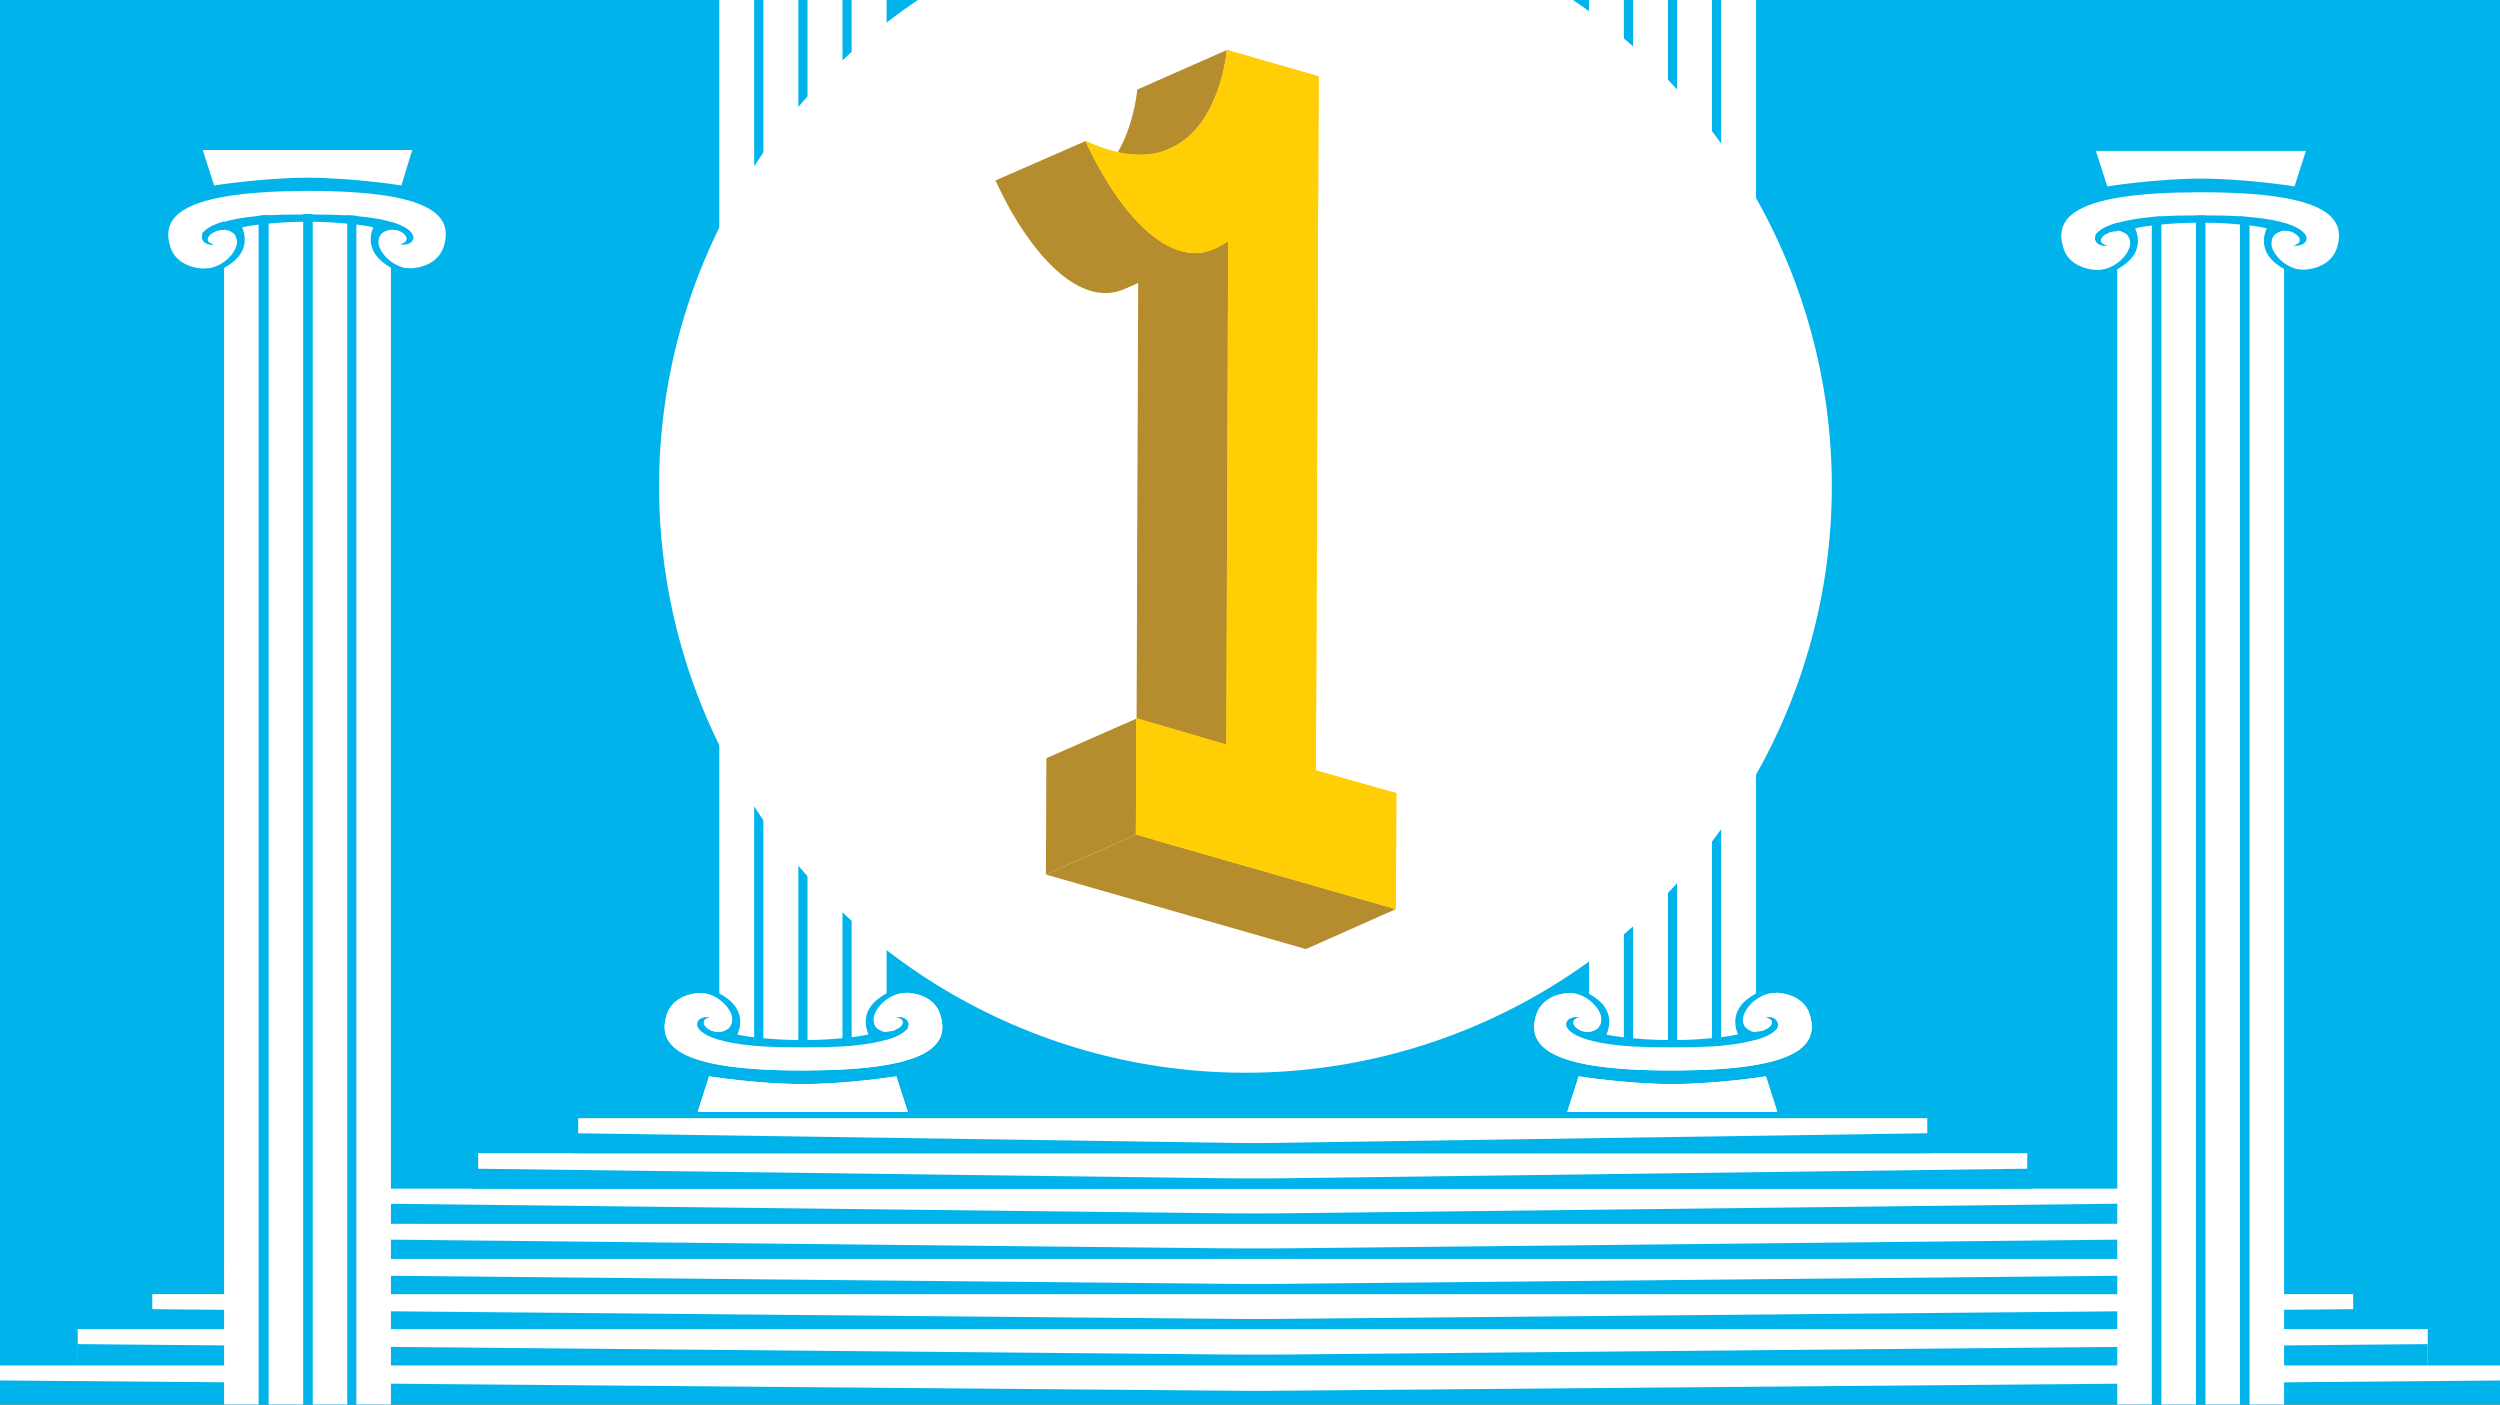 <?xml version="1.0" encoding="utf-8"?>
<svg version="1.1" xmlns="http://www.w3.org/2000/svg" xmlns:xlink="http://www.w3.org/1999/xlink" x="0px" y="0px"
	 viewBox="0 0 550 309" enable-background="new 0 0 550 309" xml:space="preserve">
<rect x="0" y="0" width="550" height="309" fill="#333333" stroke="none"/>
<defs>
<rect id="bg" x="0" y="0" height="309" width="550" fill="#00B4EB" />

<circle id="back-aura" fill="#FFFFFF" cx="129" cy="129" r="129"/>
<circle id="front-aura" fill="#FFFFFF" cx="65" cy="65" r="65"/>

<g id="back-columns">
	<g>
		<g>
			<g>
				<rect x="203.6" fill="#FFFFFF" width="7.6" height="311.8"/>
			</g>
			<g>
				<rect x="213.3" fill="#FFFFFF" width="7.6" height="311.8"/>
			</g>
			<g>
				<rect x="223" fill="#FFFFFF" width="7.6" height="311.8"/>
			</g>
			<g>
				<rect x="232.7" fill="#FFFFFF" width="7.6" height="311.8"/>
			</g>
			<path fill="#FFFFFF" d="M245,324.6l-2.5-7.8c0,0-10.8,1.7-20.6,1.7l0,0v0c-9.8,0-20.6-1.7-20.6-1.7l-2.5,7.8h21.2l0,0H245z"/>
			<g>
				<path fill="#FFFFFF" d="M207.7,304.9l-0.5,2.6C207.2,307.5,208.1,306.5,207.7,304.9z"/>
				<path fill="#FFFFFF" d="M252.1,303.1c-1-3.2-4.4-4.7-7.8-4.7c-0.4,0-0.8,0-1.2,0.1c-0.3,0-0.6,0.1-0.9,0.1
					c-5.8,1.2-5.2,7.3-2.6,8.2c0.8,0.2,1.6,0.1,2.3-0.1c0.1,0,0.3-0.1,0.4-0.2c0.2-0.1,0.3-0.2,0.5-0.2c1.4-0.8,1.8-2.2-0.3-2.6
					c0,0,0.1,0,0.3,0c0.6,0,1.9,0.1,2.3,1.3c0.1,0.2,0.1,0.5,0,0.9c0,0,0,0.1,0,0.1c0,0,0,0.1,0,0.1c0,0-0.1,0.1-0.1,0.1
					c0,0,0,0,0,0.1c0,0.1-0.1,0.1-0.2,0.2c0,0,0,0,0,0c-1.5,1.7-6.6,3.9-20.6,3.9c0,0,0,0,0,0h0c0,0,0,0,0,0c0,0,0,0,0,0
					c0,0,0,0,0,0c-0.4,0-0.7,0-1,0c-0.1,0-0.2,0-0.4,0c0,0,0,0,0,0c-0.2,0-0.4,0-0.6,0c0,0,0,0,0,0v0c-0.5,0-0.9,0-1,0
					c-0.4,0-0.7,0-1.1,0c0,0,0,0,0,0c-18.7,0-21.6-3.9-21.1-5.4c0.5-1.5,2.6-1.2,2.6-1.2c-3.9,0.8,0.9,5,4.3,2.5
					c1.3-1.4,0.6-3.8,0.6-3.8c0.8,0.9,1.2,1.7,1.4,2.4l0.4-1.8c-3.1-6.1-14.2-6.3-16.3,0.1c-2.2,6.8,2.4,12.3,29.7,12.3
					c0.2,0,0.3,0,0.5,0c0.2,0,0.3,0,0.5,0C249.7,315.4,254.3,310,252.1,303.1z"/>
			</g>
			<path fill="#00B4EB" d="M245,305c-0.5-1.5-2.6-1.2-2.6-1.2c3.9,0.8-0.9,5-4.3,2.5c-1.3-1.4-0.6-3.8-0.6-3.8c-2.8,3.1-0.9,5-0.9,5
				s-1.5,0.4-4.1,0.7l-2,0.2c-2.1,0.2-4.7,0.4-7.7,0.4h-1v0h-1c-3,0-5.6-0.2-7.7-0.4l-2-0.2c-2.7-0.3-4.1-0.7-4.1-0.7s2-1.8-0.9-5
				c0,0,0.8,2.3-0.6,3.8c-3.5,2.5-8.2-1.7-4.3-2.5c0,0-2.1-0.3-2.6,1.2s2.3,5.4,21.1,5.4c0,0,0,0,0,0c0.4,0,0.7,0,1.1,0
				c0.4,0,0.7,0,1,0v0c0.3,0,0.6,0,1,0c0.4,0,0.7,0,1.1,0c0,0,0,0,0,0C242.7,310.4,245.6,306.5,245,305z"/>
			<path fill="#00B4EB" d="M244.7,298.4v-1.5c0,0-12,2.6-8.2,11l2.9-1C234.7,305.4,239.2,298.4,244.7,298.4z"/>
			<path fill="#00B4EB" d="M199.1,298.4v-1.5c0,0,12,2.6,8.2,11l-2.9-1C209.1,305.4,204.6,298.4,199.1,298.4z"/>
		</g>
		<g>
			<g>
				<rect x="12.3" fill="#FFFFFF" width="7.6" height="311.8"/>
			</g>
			<g>
				<rect x="22" fill="#FFFFFF" width="7.6" height="311.8"/>
			</g>
			<g>
				<rect x="31.7" fill="#FFFFFF" width="7.6" height="311.8"/>
			</g>
			<g>
				<rect x="41.4" fill="#FFFFFF" width="7.6" height="311.8"/>
			</g>
			<path fill="#FFFFFF" d="M53.7,324.6l-2.5-7.8c0,0-10.8,1.7-20.6,1.7l0,0v0c-9.8,0-20.6-1.7-20.6-1.7l-2.5,7.8h21.2l0,0H53.7z"/>
			<g>
				<path fill="#FFFFFF" d="M16.4,304.9l-0.5,2.6C15.9,307.5,16.9,306.5,16.4,304.9z"/>
				<path fill="#FFFFFF" d="M60.8,303.1c-1-3.2-4.4-4.7-7.8-4.7c-0.4,0-0.8,0-1.2,0.1c-0.3,0-0.6,0.1-0.9,0.1
					c-5.8,1.2-5.2,7.3-2.6,8.2c0.8,0.2,1.6,0.1,2.3-0.1c0.1,0,0.3-0.1,0.4-0.2c0.2-0.1,0.3-0.2,0.5-0.2c1.4-0.8,1.8-2.2-0.3-2.6
					c0,0,0.1,0,0.3,0c0.6,0,1.9,0.1,2.3,1.3c0.1,0.2,0.1,0.5,0,0.9c0,0,0,0.1,0,0.1c0,0,0,0.1,0,0.1c0,0-0.1,0.1-0.1,0.1
					c0,0,0,0,0,0.1c0,0.1-0.1,0.1-0.2,0.2c0,0,0,0,0,0c-1.5,1.7-6.6,3.9-20.6,3.9c0,0,0,0,0,0h0c0,0,0,0,0,0c0,0,0,0,0,0
					c0,0,0,0,0,0c-0.4,0-0.7,0-1,0c-0.1,0-0.2,0-0.4,0c0,0,0,0,0,0c-0.2,0-0.4,0-0.6,0c0,0,0,0,0,0v0c-0.5,0-0.9,0-1,0
					c-0.4,0-0.7,0-1.1,0c0,0,0,0,0,0c-18.7,0-21.6-3.9-21.1-5.4c0.5-1.5,2.6-1.2,2.6-1.2c-3.9,0.8,0.9,5,4.3,2.5
					c1.3-1.4,0.6-3.8,0.6-3.8c0.8,0.9,1.2,1.7,1.4,2.4l0.4-1.8c-3.1-6.1-14.2-6.3-16.3,0.1c-2.2,6.8,2.4,12.3,29.7,12.3
					c0.2,0,0.3,0,0.5,0c0.2,0,0.3,0,0.5,0C58.4,315.4,63.1,310,60.8,303.1z"/>
			</g>
			<path fill="#00B4EB" d="M53.8,305c-0.5-1.5-2.6-1.2-2.6-1.2c3.9,0.8-0.9,5-4.3,2.5c-1.3-1.4-0.6-3.8-0.6-3.8
				c-2.8,3.1-0.9,5-0.9,5s-1.5,0.4-4.1,0.7l-2,0.2c-2.1,0.2-4.7,0.4-7.7,0.4h-1v0h-1c-3,0-5.6-0.2-7.7-0.4l-2-0.2
				c-2.7-0.3-4.1-0.7-4.1-0.7s2-1.8-0.9-5c0,0,0.8,2.3-0.6,3.8c-3.5,2.5-8.2-1.7-4.3-2.5c0,0-2.1-0.3-2.6,1.2s2.3,5.4,21.1,5.4
				c0,0,0,0,0,0c0.4,0,0.7,0,1.1,0c0.4,0,0.7,0,1,0v0c0.3,0,0.6,0,1,0c0.4,0,0.7,0,1.1,0c0,0,0,0,0,0
				C51.4,310.4,54.3,306.5,53.8,305z"/>
			<path fill="#00B4EB" d="M53.4,298.4v-1.5c0,0-12,2.6-8.2,11l2.9-1C43.4,305.4,47.9,298.4,53.4,298.4z"/>
			<path fill="#00B4EB" d="M7.9,298.4v-1.5c0,0,12,2.6,8.2,11l-2.9-1C17.9,305.4,13.4,298.4,7.9,298.4z"/>
		</g>
	</g>
</g>
<polygon id="star" fill="#FFFFFF" points="10.6,11 17.9,9.5 10.7,7.7 9.2,0 7.3,7.6 0,9.1 7.2,10.9 8.7,18.6 	"/>
<g id="one">
	<path fill="#B68D2E" d="M50.9,0L31.2,8.7c-0.1,0.9-1.2,12-7.8,18.4l9.9-4.4l-9.9,4.4c-1.3,1.3-2.9,2.4-4.7,3.2l19.8-8.7
	c1.8-0.8,3.4-1.9,4.7-3.2l0,0C49.7,12,50.9,0.9,50.9,0z"/>
<path fill="none" d="M38.4,21.7l-19.8,8.7C29.4,25.7,31,9.8,31.2,8.7L50.9,0C50.8,1.1,49.2,16.9,38.4,21.7z"/>
<polygon fill="#B68D2E" points="50.8,152.8 31,161.6 31.4,50.8 51.2,42.1 "/>
<polygon fill="#B68D2E" points="50.8,166.9 31,175.6 31.4,79.9 51.2,56.1 "/>
<path fill="#B68D2E" d="M40.8,44.2c-7.6-2.2-13.9-11.1-17.5-17.5c-2-3.6-3.3-6.3-3.4-6.7L0,28.7c0.2,0.4,1.4,3.1,3.4,6.7
	C7.1,41.8,13.4,50.8,21,53c2.4,0.7,5,0.7,7.6-0.5l19.8-8.7C45.7,44.9,43.2,44.9,40.8,44.2z"/>
<path fill="none" d="M48.3,43.7l-19.8,8.7c-2.6,1.1-5.1,1.2-7.6,0.5C9.2,49.6,0.5,29.8,0,28.7L19.8,20c0.5,1,9.2,20.9,21,24.2
	C43.2,44.9,45.7,44.9,48.3,43.7z"/>
<polygon fill="#B68D2E" points="88.1,189 68.3,197.8 11.1,181.4 30.9,172.6 "/>
<polygon fill="#B68D2E" points="30.9,172.6 11.1,181.4 11.2,155.8 31,147.1 "/>
<path fill="#FECF0C" d="M71.1,5.8l-0.6,152.7l17.7,5L88.1,189l-57.2-16.4l0.1-25.6l19.8,5.8l0.4-110.8c-3.6,2.7-7.1,3.1-10.4,2.2
	C29,40.9,20.2,21,19.8,20c1.9,0.9,3.6,1.5,5.2,2C48,28.6,50.8,1.4,50.9,0L71.1,5.8z"/>
</g>
<g id="highlight">
	<path fill="#FFFFFF" d="M411.3,21.1H0V0h411.3V21.1z M411.3,27.5H0v9.8h411.3V27.5z M411.3,81.2H0V97h411.3V81.2z"/>
</g>
<g id="mask">
	<path fill="#FFCE04" d="M51.3,5.8l-0.6,152.7l17.7,5L68.3,189l-57.2-16.4l0.1-25.6l19.8,5.8l0.4-110.8c-3.6,2.7-7.1,3.1-10.4,2.2
		C9.2,40.9,0.5,21,0,20c1.9,0.9,3.6,1.5,5.2,2C28.2,28.6,31,1.4,31.2,0L51.3,5.8z"/>
</g>
<g id="stairs">
	<g>
		<rect x="105.2" y="7.7" fill="#FFFFFF" width="340.8" height="7.7"/>
		<rect x="65.9" y="23.2" fill="#FFFFFF" width="419.4" height="7.7"/>
		<rect x="33.5" y="38.7" fill="#FFFFFF" width="484.2" height="7.7"/>
		<rect x="127.2" fill="#FFFFFF" width="296.8" height="7.7"/>
		<rect x="85.1" y="15.5" fill="#FFFFFF" width="381.1" height="7.7"/>
		<rect x="49.4" y="30.9" fill="#FFFFFF" width="452.5" height="7.7"/>
		<polygon fill="#00B4EB" points="126.3,7.7 424.9,7.7 424.9,3.3 		"/>
		<polygon fill="#00B4EB" points="104.2,15.5 447,15.5 447,11.1 		"/>
		<polygon fill="#00B4EB" points="83.8,23.2 467.3,23.2 467.3,18.8 		"/>
		<polygon fill="#00B4EB" points="64.6,30.9 486.6,30.9 486.6,26.5 		"/>
		<polygon fill="#00B4EB" points="48,38.7 503.2,38.7 503.2,34.3 		"/>
		<polygon fill="#00B4EB" points="32,46.4 519.2,46.4 519.2,42 		"/>
		<polygon fill="#00B4EB" points="424.6,7.7 126,7.7 126,3.3 		"/>
		<polygon fill="#00B4EB" points="446.7,15.5 103.8,15.5 103.8,11.1 		"/>
		<polygon fill="#00B4EB" points="467,23.2 83.6,23.2 83.6,18.8 		"/>
		<polygon fill="#00B4EB" points="486.3,30.9 64.3,30.9 64.3,26.5 		"/>
		<polygon fill="#00B4EB" points="502.9,38.7 47.6,38.7 47.6,34.3 		"/>
		<polygon fill="#00B4EB" points="518.8,46.4 31.7,46.4 31.7,42 		"/>
		<g>
			<rect x="17.1" y="46.4" fill="#FFFFFF" width="517" height="7.7"/>
			<polygon fill="#00B4EB" points="17.1,54.4 534.1,54.4 534.1,49.7 			"/>
			<polygon fill="#00B4EB" points="534.6,54.4 17,54.4 17,49.7 			"/>
		</g>
		<g>
			<rect x="0" y="54.4" fill="#FFFFFF" width="551.1" height="7.7"/>
			<polygon fill="#00B4EB" points="0,62.3 551.1,62.3 551.1,57.7 			"/>
			<polygon fill="#00B4EB" points="551.1,62.3 0,62.3 0,57.7 			"/>
		</g>
	</g>
</g>
<g id="front-columns">
	<g>
		<g>
			<rect x="432.6" y="93.5" fill="#00B4EB" width="29.1" height="231.3"/>
			<g>
				<g>
					<rect x="457.9" y="13" fill="#FFFFFF" width="7.6" height="311.8"/>
				</g>
				<g>
					<rect x="448.2" y="13" fill="#FFFFFF" width="7.6" height="311.8"/>
				</g>
				<g>
					<rect x="438.5" y="13" fill="#FFFFFF" width="7.6" height="311.8"/>
				</g>
				<g>
					<rect x="428.8" y="13" fill="#FFFFFF" width="7.6" height="311.8"/>
				</g>
				<path fill="#FFFFFF" d="M424.1,0.2l2.5,7.8c0,0,10.8-1.7,20.6-1.7l0,0v0c9.8,0,20.6,1.7,20.6,1.7l2.5-7.8l-21.2,0l0,0L424.1,0.2
					z"/>
				<g>
					<path fill="#FFFFFF" d="M461.4,20l0.5-2.6C461.9,17.4,460.9,18.3,461.4,20z"/>
					<path fill="#FFFFFF" d="M417,21.7c1,3.2,4.4,4.7,7.8,4.7c0.4,0,0.8,0,1.2-0.1c0.3,0,0.6-0.1,0.9-0.1c5.8-1.2,5.2-7.3,2.6-8.2
						c-0.8-0.2-1.6-0.1-2.3,0.1c-0.1,0-0.3,0.1-0.4,0.2c-0.2,0.1-0.3,0.2-0.5,0.2c-1.4,0.8-1.8,2.2,0.3,2.6c0,0-0.1,0-0.3,0
						c-0.6,0-1.9-0.1-2.3-1.3c-0.1-0.2-0.1-0.5,0-0.9c0,0,0-0.1,0-0.1c0,0,0-0.1,0-0.1c0,0,0.1-0.1,0.1-0.1c0,0,0,0,0-0.1
						c0-0.1,0.1-0.1,0.2-0.2c0,0,0,0,0,0c1.5-1.7,6.6-3.9,20.6-3.9c0,0,0,0,0,0h0c0,0,0,0,0,0c0,0,0,0,0,0c0,0,0,0,0,0
						c0.4,0,0.7,0,1,0c0.1,0,0.2,0,0.4,0c0,0,0,0,0,0c0.2,0,0.4,0,0.6,0c0,0,0,0,0,0v0c0.5,0,0.9,0,1,0c0.4,0,0.7,0,1.1,0
						c0,0,0,0,0,0c18.7,0,21.6,3.9,21.1,5.4c-0.5,1.5-2.6,1.2-2.6,1.2c3.9-0.8-0.9-5-4.3-2.5c-1.3,1.4-0.6,3.8-0.6,3.8
						c-0.8-0.9-1.2-1.7-1.4-2.4l-0.4,1.8c3.1,6.1,14.2,6.3,16.3-0.1c2.2-6.8-2.4-12.3-29.7-12.3c-0.2,0-0.3,0-0.5,0
						c-0.2,0-0.3,0-0.5,0C419.4,9.4,414.7,14.8,417,21.7z"/>
				</g>
				<path fill="#00B4EB" d="M424,19.8c0.5,1.5,2.6,1.2,2.6,1.2c-3.9-0.8,0.9-5,4.3-2.5c1.3,1.4,0.6,3.8,0.6,3.8c2.8-3.1,0.9-5,0.9-5
					s1.5-0.4,4.1-0.7l2-0.2c2.1-0.2,4.7-0.4,7.7-0.4l1,0v0h1c3,0,5.6,0.2,7.7,0.4l2,0.2c2.7,0.3,4.1,0.7,4.1,0.7s-2,1.8,0.9,5
					c0,0-0.8-2.3,0.6-3.8c3.5-2.5,8.2,1.7,4.3,2.5c0,0,2.1,0.3,2.6-1.2c0.5-1.5-2.3-5.4-21.1-5.4c0,0,0,0,0,0c-0.4,0-0.7,0-1.1,0
					c-0.4,0-0.7,0-1,0v0c-0.3,0-0.6,0-1,0c-0.4,0-0.7,0-1.1,0c0,0,0,0,0,0C426.4,14.4,423.5,18.3,424,19.8z"/>
				<path fill="#00B4EB" d="M424.4,26.4v1.5c0,0,12-2.6,8.2-11l-2.9,1C434.4,19.4,429.9,26.4,424.4,26.4z"/>
				<path fill="#00B4EB" d="M470,26.4v1.5c0,0-12-2.6-8.2-11l2.9,1C459.9,19.4,464.4,26.4,470,26.4z"/>
			</g>
		</g>
		<g>
			<rect x="16.1" y="93.3" fill="#00B4EB" width="29.1" height="231.3"/>
			<g>
				<g>
					<rect x="41.4" y="12.8" fill="#FFFFFF" width="7.6" height="311.8"/>
				</g>
				<g>
					<rect x="31.8" y="12.8" fill="#FFFFFF" width="7.6" height="311.8"/>
				</g>
				<g>
					<rect x="22.1" y="12.8" fill="#FFFFFF" width="7.6" height="311.8"/>
				</g>
				<g>
					<rect x="12.3" y="12.8" fill="#FFFFFF" width="7.6" height="311.8"/>
				</g>
				<path fill="#FFFFFF" d="M7.6,0l2.5,7.8c0,0,10.8-1.7,20.6-1.7l0,0v0c9.8,0,20.6,1.7,20.6,1.7L53.7,0L32.5,0l0,0L7.6,0z"/>
				<g>
					<path fill="#FFFFFF" d="M44.9,19.7l0.5-2.6C45.4,17.1,44.5,18.1,44.9,19.7z"/>
					<path fill="#FFFFFF" d="M0.5,21.4c1,3.2,4.4,4.7,7.8,4.7c0.4,0,0.8,0,1.2-0.1c0.3,0,0.6-0.1,0.9-0.1c5.8-1.2,5.2-7.3,2.6-8.2
						c-0.8-0.2-1.6-0.1-2.3,0.1c-0.1,0-0.3,0.1-0.4,0.2c-0.2,0.1-0.3,0.2-0.5,0.2C8.5,19,8,20.4,10.1,20.8c0,0-0.1,0-0.3,0
						c-0.6,0-1.9-0.1-2.3-1.3c-0.1-0.2-0.1-0.5,0-0.9c0,0,0-0.1,0-0.1c0,0,0-0.1,0-0.1c0,0,0.1-0.1,0.1-0.1c0,0,0,0,0-0.1
						c0-0.1,0.1-0.1,0.2-0.2c0,0,0,0,0,0c1.5-1.7,6.6-3.9,20.6-3.9c0,0,0,0,0,0h0c0,0,0,0,0,0c0,0,0,0,0,0c0,0,0,0,0,0
						c0.4,0,0.7,0,1,0c0.1,0,0.2,0,0.4,0c0,0,0,0,0,0c0.2,0,0.4,0,0.6,0c0,0,0,0,0,0v0c0.5,0,0.9,0,1,0c0.4,0,0.7,0,1.1,0
						c0,0,0,0,0,0c18.7,0,21.6,3.9,21.1,5.4s-2.6,1.2-2.6,1.2c3.9-0.8-0.9-5-4.3-2.5c-1.3,1.4-0.6,3.8-0.6,3.8
						c-0.8-0.9-1.2-1.7-1.4-2.4l-0.4,1.8c3.1,6.1,14.2,6.3,16.3-0.1c2.2-6.8-2.4-12.3-29.7-12.3c-0.2,0-0.3,0-0.5,0
						c-0.2,0-0.3,0-0.5,0C2.9,9.2-1.7,14.6,0.5,21.4z"/>
				</g>
				<path fill="#00B4EB" d="M7.5,19.6c0.5,1.5,2.6,1.2,2.6,1.2c-3.9-0.8,0.9-5,4.3-2.5c1.3,1.4,0.6,3.8,0.6,3.8c2.8-3.1,0.9-5,0.9-5
					s1.5-0.4,4.1-0.7l2-0.2c2.1-0.2,4.7-0.4,7.7-0.4l1,0v0l1,0c3,0,5.6,0.2,7.7,0.4l2,0.2c2.7,0.3,4.1,0.7,4.1,0.7s-2,1.8,0.9,5
					c0,0-0.8-2.3,0.6-3.8c3.5-2.5,8.2,1.7,4.3,2.5c0,0,2.1,0.3,2.6-1.2c0.5-1.5-2.3-5.4-21.1-5.4c0,0,0,0,0,0c-0.4,0-0.7,0-1.1,0
					c-0.4,0-0.7,0-1,0v0c-0.3,0-0.6,0-1,0c-0.4,0-0.7,0-1.1,0c0,0,0,0,0,0C9.9,14.1,7,18.1,7.5,19.6z"/>
				<path fill="#00B4EB" d="M7.9,26.1l0,1.5c0,0,12-2.6,8.2-11l-2.9,1C17.9,19.2,13.4,26.1,7.9,26.1z"/>
				<path fill="#00B4EB" d="M53.5,26.1v1.5c0,0-12-2.6-8.2-11l2.9,1C43.5,19.2,48,26.1,53.5,26.1z"/>
			</g>
		</g>
	</g>
</g>
<clipPath id="highlight-clip">
      <path fill="#FFCE04" d="M71.1,5.8l-0.6,152.7l17.7,5L88.1,189l-57.2-16.4l0.1-25.6l19.8,5.8l0.4-110.8c-3.6,2.7-7.1,3.1-10.4,2.2
	C29,40.9,20.2,21,19.8,20c1.9,0.9,3.6,1.5,5.2,2C48,28.6,50.8,1.4,50.9,0L71.1,5.8z"/>
</clipPath>
<clipPath id="canvas">
  <polygon points="550,309 0,309 0,0 550,0 "/>
</clipPath>
</defs>
<!-- Number ONE -->
<g id="9-numberONE" clip-path="url(#canvas)">
<use xlink:href="#bg" />
<g transform="translate(274,107)">
  <use xlink:href="#back-aura" x="-129" y="-129">
  	<animate id="fadebackaura" attributeName="opacity" values=".0;.22;.0" dur="6s" repeatCount="1" fill="freeze" begin="0;scalefrontaura.end-.75"/>
    <animateTransform id="scalebackaura" attributeType="xml" attributeName="transform" type="scale" values="0 0;1.5 1.5" dur="4" fill="freeze" repeatCount="6s" begin="0;scalefrontaura.end-.75" additive="sum"/>
  </use>
</g>
<g transform="translate(273,107)">
  <use xlink:href="#front-aura" x="-65" y="-65" visibility="hidden">
  	<set attributeName="visibility" from="hidden" to="visible" begin="fadebackaura.begin+.5" />
  	<animate id="fadefrontaura" attributeName="opacity" values=".0;.22;.0" dur="6s" repeatCount="1" fill="freeze" begin="fadebackaura.begin+.5"/>
    <animateTransform id="scalefrontaura" attributeType="xml" attributeName="transform" type="scale" values=".0 .0;2 2" dur="6s" fill="freeze" repeatCount="1" begin="fadebackaura.begin+.5" additive="sum"/>
  </use>
</g>
<g transform="translate(146,-80)">
  <use xlink:href="#back-columns" />
</g>
<g transform="translate(146,-80)">
  <use xlink:href="#back-columns" />
</g>
<g transform="translate(0,246)">
  <use xlink:href="#stairs" />
</g>
<g transform="translate(37,33)">
  <use xlink:href="#front-columns" />
</g>
<g transform="translate(219,11)">
  <use xlink:href="#one"/>
  <use xlink:href="#mask" x="19.787"/>
  <g clip-path="url(#highlight-clip)">
  <g transform="translate(-230,100) rotate(-48,0,0)">
    <use xlink:href="#highlight">
    	<animate attributeName="opacity" values=".50;1;.50" dur="1.6s" repeatCount="1" fill="freeze" begin="0;glimmer.end+1"/>
    	<animateTransform id="glimmer" attributeName="transform" type="translate" dur="1.6" fill="freeze" values="0,0;0,300" repeatCount="1" begin="0;glimmer.end+1" additive="sum"/>
    </use>
	</g>
  </g>
  <animateTransform attributeName="transform" type="translate" dur="2" fill="freeze" values="0,10;0,0;0,10" repeatCount="indefinite" additive="sum"/>
  </g>
<g transform="translate(220,12)">
<use xlink:href="#star">
  <animateTransform attributeName="transform" type="rotate" dur=".6s" values="0 8.9 9.2;360 8.9 9.2" repeatCount="0" begin="0;fadestar3.end;"/>
  <animate id="fadestar1" attributeName="opacity" values="0;1;0" dur=".6s" repeatCount="0" begin="0s;fadestar3.end" fill="freeze"/>
</use>
</g>
<g transform="translate(295,84)">
<use xlink:href="#star" visibility="hidden">
  <set attributeName="visibility" from="hidden" to="visible" begin="fadestar1.end" />
  <animateTransform attributeName="transform" type="rotate" dur=".6s" values="0 8.9 9.2;360 8.9 9.2" repeatCount="0" begin="fadestar1.end-.25"/>
  <animate id="fadestar2" attributeName="opacity" values="0;1;0" dur=".6s" repeatCount="0" fill="freeze" begin="fadestar1.end-.25"/>
</use>
</g>
<g transform="translate(220,144)">
  <use xlink:href="#star" visibility="hidden">
    <set attributeName="visibility" from="hidden" to="visible" begin="fadestar2.end" />
    <animateTransform attributeName="transform" type="rotate" dur=".6s" values="0 8.9 9.2;360 8.9 9.2" repeatCount="0" begin="fadestar2.end-.25"/>
    <animate id="fadestar3" attributeName="opacity" values="0;1;0" dur=".6s" repeatCount="0" fill="freeze" begin="fadestar2.end-.25"/>
  </use>
</g>
</g>
</svg>

